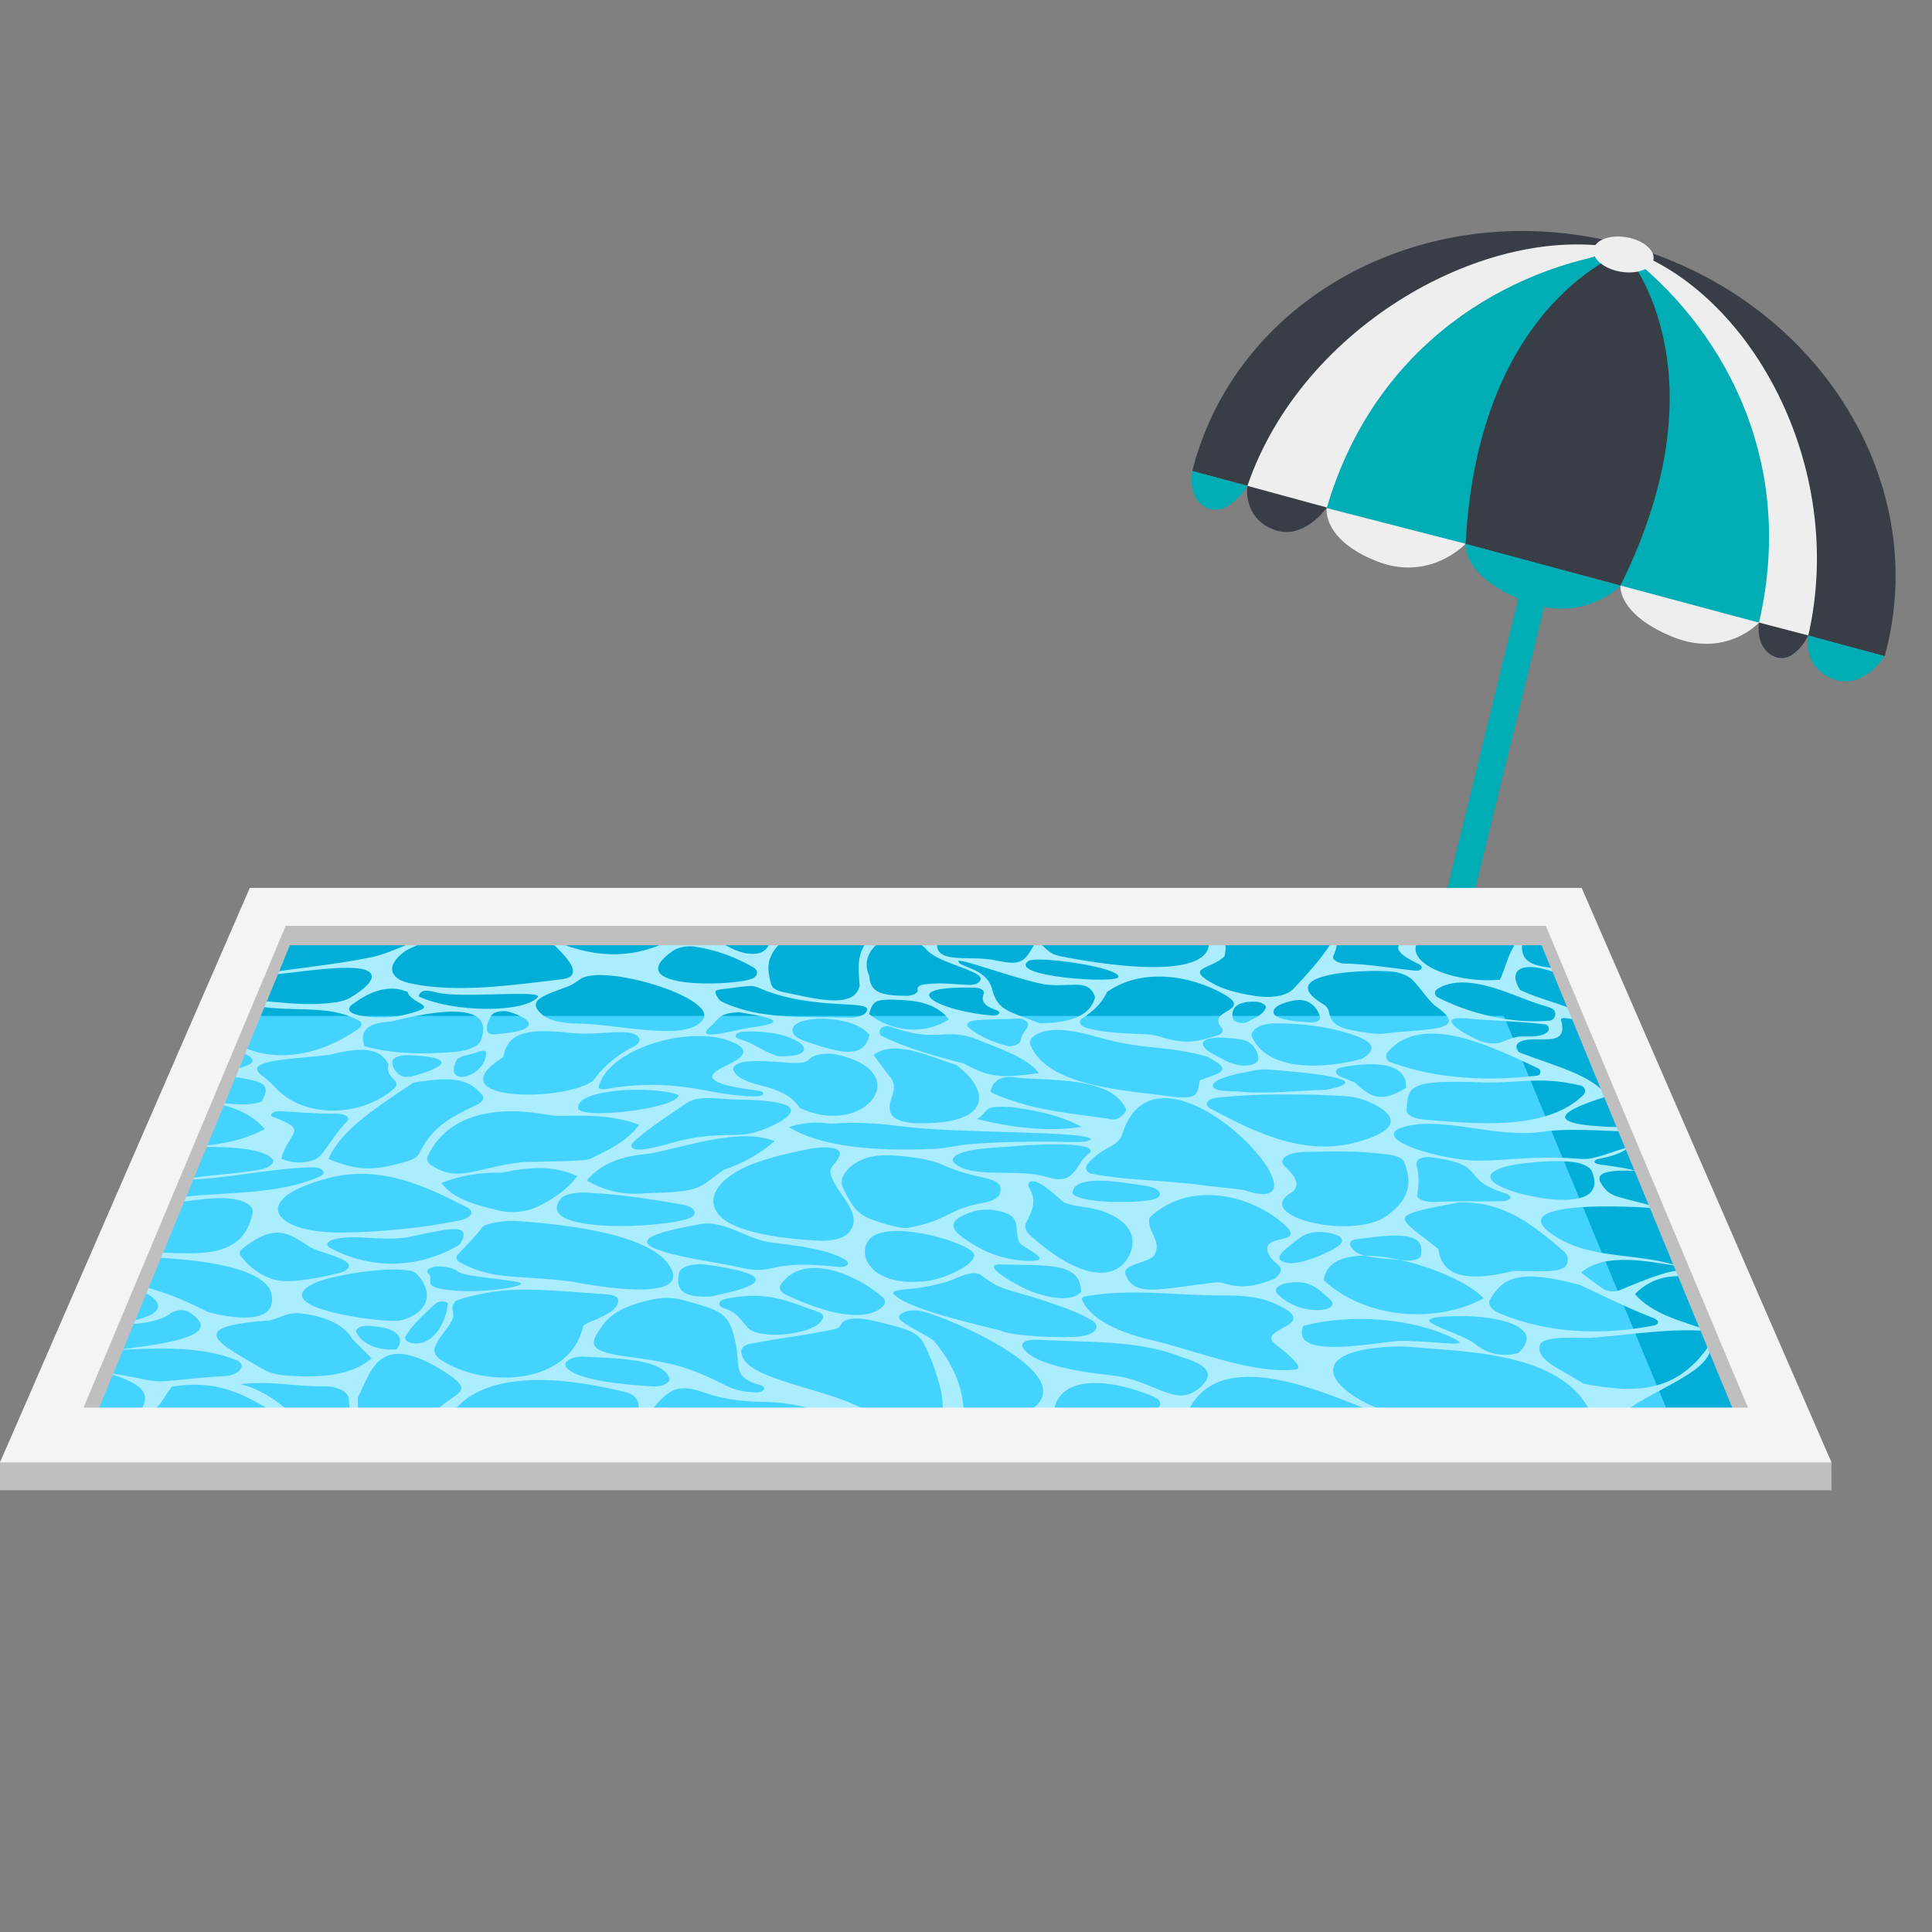 <svg xmlns="http://www.w3.org/2000/svg" xmlns:xlink="http://www.w3.org/1999/xlink" width="500" zoomAndPan="magnify"
     viewBox="0 0 375 375" height="500" preserveAspectRatio="xMidYMid meet" version="1.0">
    <rect x="0" y="0" width="375" height="375" fill="#808080" stroke="none"/>
    <defs>
        <clipPath id="0370ec3b18">
            <path d="M 270 90 L 306 90 L 306 219.75 L 270 219.75 Z M 270 90 " clip-rule="nonzero"/>
        </clipPath>
        <clipPath id="239c0f338a">
            <path d="M 0 177.254 L 355.484 177.254 L 355.484 289.258 L 0 289.258 Z M 0 177.254 "
                  clip-rule="nonzero"/>
        </clipPath>
        <clipPath id="6f84de2013">
            <path d="M 0 172.344 L 355.484 172.344 L 355.484 284 L 0 284 Z M 0 172.344 "
                  clip-rule="nonzero"/>
        </clipPath>
    </defs>
    <g clip-path="url(#0370ec3b18)">
        <path fill="#00adb5"
              d="M 275.613 216.438 C 275.129 218.426 273.586 219.75 272.176 219.406 C 270.762 219.059 270.012 217.172 270.492 215.184 L 300.305 93.266 C 300.789 91.277 302.328 89.953 303.742 90.297 C 305.156 90.645 305.906 92.531 305.422 94.52 L 275.613 216.438 "
              fill-opacity="1" fill-rule="nonzero"/>
    </g>
    <path fill="#393e46"
          d="M 365.809 127.359 C 365.867 127.156 365.926 126.953 365.98 126.75 C 374.957 92.863 352.141 57.352 315.027 47.426 C 277.914 37.5 240.551 56.922 231.578 90.809 C 231.523 91.016 231.477 91.219 231.426 91.426 L 365.809 127.359 "
          fill-opacity="1" fill-rule="nonzero"/>
    <path fill="#eeeeee"
          d="M 269.688 101.684 C 273.66 55.156 315.555 48.457 314.492 48.246 C 288.754 43.117 252.77 63.105 242.121 94.309 C 242.059 94.5 269.672 101.883 269.688 101.684 "
          fill-opacity="1" fill-rule="nonzero"/>
    <path fill="#eeeeee"
          d="M 324.031 116.172 C 345.148 73.285 314.594 47.98 315.598 48.32 C 339.844 56.559 358.469 90.617 350.992 123.34 C 350.945 123.535 323.941 116.355 324.031 116.172 "
          fill-opacity="1" fill-rule="nonzero"/>
    <path fill="#00adb5"
          d="M 314.535 113.645 C 335.777 70.836 314.832 48.574 315.676 49.211 C 333.242 62.582 349.012 88.176 341.414 120.855 C 341.371 121.051 314.441 113.828 314.535 113.645 "
          fill-opacity="1" fill-rule="nonzero"/>
    <path fill="#00adb5"
          d="M 284.477 105.543 C 286.973 57.812 316.145 48.703 315.098 48.848 C 293.234 51.863 266.938 66.418 257.52 98.617 C 257.461 98.812 284.469 105.746 284.477 105.543 "
          fill-opacity="1" fill-rule="nonzero"/>
    <path fill="#eeeeee"
          d="M 320.941 50.375 C 320.629 52.223 317.773 53.277 314.566 52.738 C 311.355 52.191 309.008 50.254 309.324 48.41 C 309.633 46.559 312.488 45.504 315.695 46.047 C 318.902 46.594 321.25 48.527 320.941 50.375 "
          fill-opacity="1" fill-rule="nonzero"/>
    <path fill="#00adb5"
          d="M 231.426 91.426 C 231.426 91.426 230.25 96.898 234.402 98.621 C 238.559 100.336 242.121 94.309 242.121 94.309 L 231.426 91.426 "
          fill-opacity="1" fill-rule="nonzero"/>
    <path fill="#393e46"
          d="M 242.121 94.309 C 242.121 94.309 241.133 100.293 247.035 102.73 C 252.934 105.164 257.543 98.504 257.543 98.504 L 242.121 94.309 "
          fill-opacity="1" fill-rule="nonzero"/>
    <path fill="#00adb5"
          d="M 350.988 123.34 C 350.988 123.34 349.711 129.297 355.613 131.73 C 361.512 134.168 365.809 127.359 365.809 127.359 L 350.988 123.34 "
          fill-opacity="1" fill-rule="nonzero"/>
    <path fill="#393e46"
          d="M 341.418 120.836 C 341.418 120.836 340.57 125.801 344.41 127.441 C 348.25 129.086 350.992 123.34 350.992 123.34 L 341.418 120.836 "
          fill-opacity="1" fill-rule="nonzero"/>
    <path fill="#eeeeee"
          d="M 257.52 98.617 C 257.52 98.617 256.539 104.605 267.012 108.855 C 277.484 113.105 284.477 105.543 284.477 105.543 L 257.52 98.617 "
          fill-opacity="1" fill-rule="nonzero"/>
    <path fill="#00adb5"
          d="M 284.477 105.543 C 284.477 105.543 283.562 111.562 295.344 116.492 C 307.125 121.418 314.57 113.688 314.57 113.688 L 284.477 105.543 "
          fill-opacity="1" fill-rule="nonzero"/>
    <path fill="#eeeeee"
          d="M 314.535 113.645 C 314.535 113.645 313.871 119.098 324.418 123.516 C 334.969 127.934 341.414 120.855 341.414 120.855 L 314.535 113.645 "
          fill-opacity="1" fill-rule="nonzero"/>
    <path fill="#00aed8"
          d="M 303.262 180.121 L 52.301 180.121 L 5.234 283.27 L 350.332 283.27 L 303.262 180.121 "
          fill-opacity="1" fill-rule="nonzero"/>
    <path fill="#44d2ff"
          d="M 291.887 197.191 L 48.734 197.191 L 5.41 282.016 L 327.023 282.016 L 291.887 197.191 "
          fill-opacity="1" fill-rule="nonzero"/>
    <path fill="#a9edff"
          d="M 299.391 195.113 C 300.078 195.297 300.707 195.492 301.207 195.738 C 302.332 196.293 301.969 197.992 300.723 198.109 C 293.621 198.762 285.309 196.816 279.012 193.547 C 278.395 193.227 278.363 192.363 278.949 191.988 C 284.848 188.199 294.566 193.809 299.391 195.113 Z M 295.336 201.18 C 294.281 201.168 292.695 201.723 291.73 202.18 C 290.586 202.719 288.484 202.602 287.039 201.945 C 282.465 199.863 279.031 197.145 284.688 197.672 C 289.703 198.141 294.824 198.227 299.863 198.82 C 300.578 198.906 300.879 199.797 300.355 200.293 C 299.367 201.238 297.41 201.207 295.336 201.18 Z M 298.336 208.789 C 288.805 209.887 278.918 209.484 269.867 206.16 C 269.043 205.859 268.812 204.809 269.391 204.148 C 276.273 196.309 289.996 203.406 298.562 207.367 C 299.25 207.684 299.082 208.703 298.336 208.789 Z M 306.836 210.707 C 307.637 210.898 307.953 211.906 307.371 212.488 C 300.133 219.754 285.469 218.023 276.449 217.324 C 274.492 217.172 272.93 216.352 273.008 215.527 C 273.406 211.414 272.637 209.578 285.992 210.047 C 294.844 210.492 298.387 208.695 306.836 210.707 Z M 262.926 210.078 C 261.969 209.688 261.02 209.352 260.199 208.973 C 258.855 208.359 259.066 207.418 260.574 207.137 C 267.309 205.887 273.215 206.473 272.883 211.168 C 268.551 213.797 266.488 213.488 262.926 210.078 Z M 263.566 221.637 C 253.512 224.469 244.285 220.18 235.086 215.238 C 233.609 214.445 234.125 213.336 236.133 213.086 C 243.375 212.191 254.273 212.32 260.973 212.754 C 262.703 212.863 264.402 213.277 265.984 213.992 C 270.387 215.992 272.941 218.992 263.566 221.637 Z M 272.516 225.477 C 274 229.156 273.859 232.344 269.73 235.566 C 263.277 241.176 242.293 236 250.895 231.344 C 252.523 229.766 251.211 228.109 249.422 226.434 C 247.969 225.074 249.762 223.688 253.035 223.605 C 258.613 223.465 263.984 223.297 269.883 224.168 C 271.23 224.367 272.281 224.898 272.516 225.477 Z M 275.074 231.977 C 275.359 230.293 275.523 228.305 274.984 226.375 C 274.668 225.234 275.527 224.32 278.184 224.684 C 288.938 226.141 283.168 228.805 292.086 231.59 C 293.734 232.102 293.414 233.113 291.578 233.152 C 287.219 233.238 282.758 233.078 278.406 233.312 C 276.691 233.406 274.949 232.715 275.074 231.977 Z M 291.773 226.574 C 293.84 225.891 300.52 225.047 305.059 225.512 C 306.996 225.707 308.605 226.465 308.957 227.293 C 311.184 232.578 305.93 233.523 299.414 232.555 C 292.898 231.586 285.25 228.734 291.773 226.574 Z M 303.363 242.727 C 303.871 243.164 304.215 243.633 304.273 244.098 C 304.684 247.289 300.793 246.727 293.664 246.688 C 284.188 249.082 279.793 247.418 279.203 242.457 C 271.121 235.879 268.598 236.18 283.098 233.395 C 291.801 233.109 297.418 237.637 303.363 242.727 Z M 320.977 255.852 C 322.098 256.285 322.113 257.059 321 257.277 C 311.082 259.227 300.387 258.852 291.07 254.922 C 289.402 254.215 288.695 253.133 289.211 252.254 C 291.742 247.918 294.867 246.246 306.699 249.414 C 311.484 251.652 315.816 253.848 320.977 255.852 Z M 294.711 262.617 C 291.664 263.473 288.656 262.773 286.367 260.895 C 283.18 258.277 269.93 255.598 283.258 255.461 C 291.602 255.375 299.887 257.793 294.711 262.617 Z M 271.727 260.277 C 268 260.312 250.172 264.27 252.98 257.355 C 262.266 254.859 274.504 255.914 282.273 259.832 C 286.043 261.734 278.711 260.211 271.727 260.277 Z M 247.164 260.547 C 248.004 261.383 253.891 265.562 251.418 265.828 C 243.07 266.73 232.27 262.156 223.266 260.047 C 216.312 258.418 211.352 255.621 210.059 252.309 C 209.996 252.148 209.949 251.98 210.109 251.848 C 210.266 251.711 210.594 251.633 210.898 251.578 C 219.191 250.09 228.441 251.434 236.789 251.441 C 240.457 251.441 244.141 251.566 247.191 252.926 C 249.496 253.957 251.895 255.137 250.742 256.562 C 249.684 257.867 245.422 258.832 247.164 260.547 Z M 232.195 269.875 C 227.879 272.98 223.574 267.742 215.656 266.934 C 208.914 266.246 202.895 264.984 200.035 263.059 C 198.395 261.953 196.719 259.77 202.121 260.082 C 210.77 260.582 220.793 260.043 229.098 263.309 C 230.691 263.934 238.094 265.629 232.195 269.875 Z M 173.508 251.215 C 172.648 250.277 176.32 250.258 177.59 250.086 C 179.734 249.801 181.75 249.383 183.617 248.855 C 184.922 248.484 188.082 246.656 189.879 247.227 C 190.219 247.336 190.438 247.5 190.645 247.66 C 192.078 248.738 193.125 249.543 195.465 250.301 C 197.363 250.914 199.449 251.426 201.363 252.043 C 205.074 253.242 208.867 254.5 211.789 256.18 C 213.824 257.344 212.75 259.055 209.656 259.391 C 206.242 259.766 196.461 259.395 194.133 258.238 C 185.52 256.152 175.762 253.66 173.508 251.215 Z M 168.227 244.629 C 167.617 243.199 167.82 241.707 168.664 240.652 C 171.844 236.691 185.922 240.508 188.695 242.914 C 190.766 244.707 183.969 248.148 179.906 248.645 C 172.988 249.492 169.305 247.152 168.227 244.629 Z M 171.258 253.68 C 167.078 257.297 157.891 253.836 152.605 251.332 C 151.484 250.801 151.086 250.035 151.562 249.332 C 155.98 242.836 166.43 247.477 171.285 251.758 C 171.965 252.359 171.953 253.074 171.258 253.68 Z M 158.637 257.145 C 157.602 257.863 155.977 258.395 154.246 258.723 C 151.031 259.324 146.438 259.262 145.016 257.586 C 143.086 255.316 142.863 254.684 140.531 253.922 C 139.035 253.426 139.402 252.352 141.164 252.027 C 144.223 251.469 147.34 251.301 150.344 251.914 C 153.488 252.555 156.035 253.711 158.832 254.637 C 160.512 255.195 159.625 256.457 158.637 257.145 Z M 147.562 268.859 C 148.965 269.246 148.27 270.328 146.645 270.258 C 141.039 270.004 141.359 268.504 133.578 265.719 C 129.848 264.379 125.602 263.863 121.273 263.254 C 118.98 262.934 116.07 262.41 115.414 261.195 C 114.793 260.047 116.219 258.324 116.992 257.219 C 118.727 254.75 122.043 253.133 127.055 252.148 C 128.824 251.797 130.805 251.863 132.383 252.301 C 140.066 254.434 141.453 254.648 142.734 260.445 C 143.77 265.129 142.016 267.336 147.562 268.859 Z M 126.648 269.094 C 119.977 268.672 111.629 267.777 109.891 265.34 C 109.16 264.316 111.016 263.23 113.277 263.332 C 121.191 263.699 128.559 263.938 129.91 267.457 C 130.258 268.367 128.574 269.215 126.648 269.094 Z M 85.41 263.832 C 84.48 263.211 84.121 262.32 84.414 261.477 C 85.059 259.617 87.012 257.832 87.781 256.168 C 88.457 254.699 87.152 253.926 88.379 252.602 C 88.742 252.207 91.176 251.684 91.953 251.48 C 93.172 251.172 94.434 250.914 95.738 250.723 C 98.133 250.379 100.59 250.281 103.02 250.332 C 107.793 250.426 112.484 250.863 117.23 251.195 C 117.895 251.242 118.59 251.293 119.113 251.477 C 119.77 251.707 120.043 252.113 120.027 252.512 C 119.996 253.184 119.387 254.039 118.516 254.625 C 117.785 255.113 116.875 255.543 115.98 255.98 C 115.465 256.23 113.266 257.059 113.199 257.363 C 110.652 268.922 94.055 269.633 85.41 263.832 Z M 78.73 259.363 C 80 257.199 82.43 254.906 84.609 252.969 C 85.258 252.395 86.988 252.543 86.914 253.168 C 86.637 255.609 85.359 259.172 82.41 260.441 C 80.586 261.23 78.082 260.48 78.73 259.363 Z M 77.738 256.297 C 74.984 256.93 51.145 253.918 60.961 249.086 C 63.777 247.699 74.516 245.773 79.395 246.609 C 80.125 246.73 80.668 247.004 80.965 247.336 C 85.199 252.082 81.527 255.422 77.738 256.297 Z M 76.988 261.926 C 72.195 262.215 69.809 260.121 69.156 258.52 C 68.918 257.926 69.973 257.32 71.191 257.348 C 75.93 257.445 79.078 259.035 76.988 261.926 Z M 55.152 266.953 C 53.602 266.828 52.164 266.402 51.211 265.84 C 42.707 260.859 35.242 257.488 52.289 256.301 C 54.676 255.789 55.695 254.547 58.77 254.965 C 63.559 255.609 66.977 257.32 68.445 259.98 C 69.672 261.195 70.898 262.414 72.125 263.637 C 67.891 267.477 60.453 267.391 55.152 266.953 Z M 53.738 248.496 C 50.762 247.836 48.078 245.703 46.652 243.645 C 46.375 243.25 46.512 242.785 47.016 242.391 C 53.492 237.285 56 239.391 59.934 241.902 C 61.855 243.129 65.75 243.656 67.43 245.09 C 68.203 245.746 67.52 246.656 65.945 247.059 C 61.488 248.195 56.25 249.051 53.738 248.496 Z M 64.285 228.535 C 74.047 226.23 82.488 230.129 90.707 234.391 C 92.191 235.16 91.48 236.426 89.176 236.891 C 81.797 238.383 73.645 239.176 66.207 239.234 C 52.711 239.34 48.035 232.547 64.285 228.535 Z M 63.77 224.973 C 66.121 219.32 73.223 214.855 80.223 210.141 C 88.84 208.703 91.129 209.773 93.539 212.469 C 94.121 213.117 93.719 213.898 92.496 214.461 C 85.609 217.629 83.539 219.688 81.289 224 C 81.016 224.531 80.254 225.023 79.176 225.348 C 72.746 227.285 69.57 227.332 63.77 224.973 Z M 62.199 224.281 C 61.707 224.875 60.594 225.375 59.211 225.562 C 57.516 225.785 56.121 225.531 54.594 224.863 C 56.156 219.395 60.117 219.527 53.027 216.781 C 52.02 216.391 53.027 215.605 54.445 215.676 C 58.047 215.867 61.43 216.219 65.109 216.156 C 67 216.121 68.125 216.906 67.344 217.684 C 65.215 219.809 64.062 222.043 62.199 224.281 Z M 53.395 211.039 C 52.742 210.328 51.91 209.547 50.957 208.855 C 46.57 205.672 56.738 205.645 64.141 204.707 C 70.879 202.957 73.809 203.691 75.426 206.543 C 75.039 207.73 75.445 208.641 76.504 209.551 C 77.121 210.082 77.117 210.762 76.453 211.336 C 70.129 216.812 59.078 217.238 53.395 211.039 Z M 68.656 196.766 C 67.586 196.348 67.48 195.609 68.336 194.98 C 70.953 193.059 74.941 190.762 79.117 192.527 C 79.762 195.152 86.605 195.102 77.98 197.098 C 75.793 197.602 71.039 197.684 68.656 196.766 Z M 85.008 192.695 C 89.434 193.785 105.633 192.066 104.348 193.559 C 101.715 196.605 88.16 196.594 81.262 193.402 C 81.598 191.859 83.176 192.242 85.008 192.695 Z M 110.312 191.441 C 111.293 191.07 112.129 190.391 112.613 190.051 C 117.09 186.949 139.59 193.695 136.402 197.984 C 133.172 202.332 119.719 198.688 111.902 198.652 C 109.133 198.637 106.539 198.055 105.27 196.965 C 101.938 194.105 105.695 193.191 110.312 191.441 Z M 130.543 184.594 C 131.598 183.848 133.418 183.504 134.957 183.754 C 139.457 184.477 142.824 185.859 146.168 187.719 C 147.23 188.309 147.195 189.395 146.078 189.91 C 142.789 191.438 119.914 192.141 130.543 184.594 Z M 149.211 192.508 C 159.777 196.277 170.473 193.785 167.984 196.629 C 167.5 197.184 166.039 197.562 164.836 197.523 C 156.762 197.254 147.781 198.086 140.203 194.465 C 139.863 194.301 139.613 194.094 139.465 193.867 C 138.117 191.824 138.996 192.203 142.391 191.727 C 147.043 191.07 146.07 191.383 149.211 192.508 Z M 180.137 184.656 C 182.566 186.754 187.469 187.723 189.773 189.191 C 191.066 190.016 190 191.242 188.055 191.172 C 185.152 191.066 182.555 190.637 179.484 191.062 C 178.332 191.223 178.008 191.613 178.117 192.051 C 178.289 192.738 177.188 193.309 175.871 193.289 C 171.273 193.219 168.906 192.812 168.711 189.344 C 166.082 184.059 174.43 178.078 180.137 184.656 Z M 201.734 190.867 C 207.297 192.105 211.219 189.449 212.555 193.566 C 211.719 196.82 208.449 198.547 201.832 198.629 C 196.137 196.367 193.637 196.242 192.617 192.141 C 191.57 187.93 186.656 187.906 186.016 186.68 C 185.461 185.602 195.559 189.488 201.734 190.867 Z M 199.695 186.473 C 201.746 185.527 217.078 187.742 217.105 189.574 C 217.125 191.086 195.141 189.527 199.695 186.473 Z M 237.652 193.035 C 242.48 195.809 236.379 196.082 236.465 198.094 C 236.492 198.77 236.801 199.105 237.082 199.426 C 237.605 200.016 237.289 200.645 236.32 200.957 C 232.406 202.223 230.109 202.758 225.355 201.273 C 224.469 200.996 223.488 200.809 222.492 200.758 C 218.375 200.551 214.727 200.535 211.18 199.609 C 209.664 199.215 209.148 198.25 210.098 197.637 C 212.41 196.148 213.953 194.551 214.91 192.512 C 221.586 187.82 231.051 189.25 237.652 193.035 Z M 243.684 194.43 C 244.934 194.48 245.969 195.145 245.664 195.73 C 244.949 197.117 243.59 197.531 242.133 198.355 C 241.289 198.828 239.512 198.445 239.324 197.75 C 238.832 195.906 239.859 194.289 243.684 194.43 Z M 243.336 207.812 C 244.117 207.656 245.148 207.523 246.168 207.598 C 252.422 208.07 268.297 209.418 257.418 211.508 C 253.586 211.629 249.77 211.992 245.934 212.051 C 244.008 212.078 242.082 212.039 240.16 211.84 C 239.418 211.766 235.34 211.984 235.402 210.727 C 235.477 209.09 242.105 208.055 243.336 207.812 Z M 240.91 201.766 C 242.988 202.082 244.184 203.867 244.23 205.469 C 244.262 206.508 242.348 207.105 240.348 206.711 C 238.234 206.293 236.98 205.375 235.469 204.586 C 232.102 202.828 232.418 200.484 240.91 201.766 Z M 227.031 212.793 C 218.707 211.617 203.395 211.02 199.992 202.816 C 199.691 202.098 200.266 201.145 201.504 200.602 C 205.32 198.918 210.617 200.652 214.555 201.703 C 222.215 203.754 227.27 202.996 234.402 205.141 C 239.156 207.684 237.535 208.07 232.93 209.648 C 232.203 211.73 233.449 213.703 227.031 212.793 Z M 241.48 231.004 C 240.969 230.828 234.707 230.25 233.574 230.082 C 226.586 229.07 218.859 229.176 211.777 227.812 C 210.926 227.645 210.516 226.633 211.062 225.953 C 212.246 224.48 213.898 223.402 215.504 222.551 C 216.48 222.031 217.492 221.254 217.766 220.348 C 224.711 197.234 261.305 237.754 241.48 231.004 Z M 199.914 239.738 C 199.02 238.93 198.785 238.039 199.238 237.207 C 200.402 235.07 201.16 233.062 199.949 230.898 C 199.738 230.516 199.414 229.965 199.719 229.598 C 201.082 227.949 205.855 233.074 206.582 233.41 C 208.312 234.211 211.527 234.262 213.617 234.965 C 215.859 235.715 217.488 236.668 218.492 237.801 C 220.379 239.926 220.109 242.379 218.668 244.523 C 216.215 248.168 209.996 248.797 199.914 239.738 Z M 194.441 245.422 C 203.379 245.711 209.777 244.918 209.836 250.777 C 207.719 253.02 202.559 251.656 199.527 250.402 C 198.379 249.926 189.367 245.254 194.441 245.422 Z M 188.793 235.18 C 190.051 234.766 191.766 234.668 193.285 234.934 C 198.852 235.906 196.586 238.523 197.902 241.234 C 198.324 242.105 205.262 244.918 199.5 244.742 C 193.738 244.562 189.703 242.207 187.027 240.301 C 184.098 238.207 184.27 236.664 188.793 235.18 Z M 165.383 233.754 C 164.633 232.602 163.926 231.371 163.484 230.215 C 162.773 228.344 165.18 225.199 169.586 224.426 C 172.992 223.832 180.281 224.832 182.68 225.973 C 189.754 229.336 195.203 228.016 194.074 231.703 C 193.828 232.512 192.57 233.18 190.777 233.488 C 183.973 234.652 184.164 236.875 176.305 238.324 C 174.641 238.629 169.648 236.941 168.551 236.441 C 166.875 235.672 166.02 234.734 165.383 233.754 Z M 164.535 239.461 C 163.613 240.375 161.387 240.93 159.066 240.816 C 151.359 240.441 142.605 239.172 139.664 235.93 C 137.406 233.449 138.508 230.648 141.496 228.383 C 144.707 225.957 149.809 224.523 155.398 223.359 C 156.891 223.051 158.816 222.633 160.531 222.719 C 165.75 222.988 161.129 226.145 161.16 227.207 C 161.277 231.031 168.441 235.582 164.535 239.461 Z M 97.395 227.621 C 102.711 226.484 107.527 226.156 112.035 228.289 C 110.023 231.035 106.867 233.086 103.844 234.426 C 102.184 235.16 99.301 235.547 97.215 235.039 C 92.527 233.902 88.121 232.918 85.684 229.598 C 89.43 228.164 93.332 227.504 97.395 227.621 Z M 105.941 216.332 C 107.004 216.531 108.25 216.617 109.426 216.594 C 114.531 216.496 119.367 216.527 124.074 218.332 C 121.613 221.555 118.379 223.066 114.586 224.922 C 113.359 225.523 102.668 225.406 100.996 225.613 C 92.25 226.699 88.961 229.605 83.719 226.184 C 82.973 225.691 82.738 225.066 83.016 224.457 C 87.074 215.621 97.496 214.758 105.941 216.332 Z M 141.395 201.965 C 145.172 203.309 145.098 204.699 142.027 206.293 C 139.848 207.422 136.438 208.719 139.414 210.074 C 141.504 211.023 144.484 211.293 147.285 211.73 C 148.637 211.938 148.297 212.773 146.832 212.801 C 146.816 212.801 146.812 212.801 146.797 212.801 C 145.207 212.82 143.633 212.684 142.133 212.5 C 139.059 212.121 136.277 211.473 133.293 211.039 C 128.402 210.324 122.762 210.426 117.82 211.344 C 117.508 211.398 117.172 211.426 116.855 211.395 C 116.191 211.332 116.156 211.102 116.191 210.957 C 118.062 203.617 133.277 199.094 141.395 201.965 Z M 145.324 199.5 C 141.57 200.148 133.758 202.492 138.539 198.672 C 139.719 197.297 140.082 196.703 143.336 196.449 C 147.602 197.176 155.07 198.27 145.324 199.5 Z M 150.961 205.016 C 147.441 203.75 146.316 202.477 143.539 201.688 C 142.207 201.309 142.777 200.324 144.359 200.246 C 155.121 199.711 160.855 205.34 150.961 205.016 Z M 168.758 200.816 C 167.699 206.07 162.051 204.035 156.117 202.027 C 154.758 201.566 153.863 200.844 153.816 200.043 C 153.625 196.926 165.293 196.73 168.758 200.816 Z M 168.668 196.82 C 169.52 194.277 169.57 193.785 175.336 194.113 C 178.699 194.305 182.094 195.125 184.172 197.863 C 179.535 200.914 173.066 200.34 168.668 196.82 Z M 196.016 203.129 C 192.254 202.223 190.023 201.035 188.031 199.465 C 187.332 198.91 187.898 198.207 189.152 198.074 C 192.016 197.777 194.984 197.863 197.934 197.691 C 200.926 198.441 198.98 199.797 198.477 200.781 C 197.812 202.082 198.68 202.578 196.016 203.129 Z M 186.996 206.398 C 181.672 205.051 175.617 203.316 171.309 201.172 C 169.938 200.488 171.168 198.695 172.754 199.262 C 181.934 202.543 183.238 199.445 189.148 201.559 C 194.09 203.582 199.449 205.289 201.648 208.297 C 194.281 209.281 192.246 209.223 186.996 206.398 Z M 197.664 209.215 C 204.18 209.785 215.773 209.016 218.559 215.285 C 218.77 215.762 217.613 216.723 217.301 216.926 C 216.371 217.523 215.645 217.223 214.59 217.066 C 212.043 216.684 209.488 216.387 206.945 216.008 C 204.336 215.621 201.734 215.164 199.184 214.477 C 198.547 214.301 192.09 212.348 192.246 211.77 C 192.859 209.496 194.668 208.641 197.664 209.215 Z M 155.23 215.043 C 151.801 209.828 144.238 211.434 142.398 207.805 C 141.984 206.984 143.25 206.137 145.125 206.016 C 150.938 205.641 155.723 207.168 157.07 205.609 C 157.91 204.645 160.41 204.293 162.289 204.68 C 177.98 207.914 167.875 221.02 155.23 215.043 Z M 196.32 214.895 C 201.152 215.539 205.863 216.465 209.918 218.73 C 203.27 219.766 196.148 218.801 189.645 217.215 C 192.312 215.453 190.414 214.566 196.32 214.895 Z M 177.664 218.004 C 175.57 217.945 173.777 217.336 173.164 216.473 C 171.43 214.02 175.008 211.613 172.719 208.969 C 171.652 207.742 170.617 206.168 169.566 204.766 C 173.66 201.645 180.719 205.191 185.645 206.73 C 192.148 211.586 192.887 218.457 177.664 218.004 Z M 112.215 215.129 C 111.629 211.273 127.273 210.648 131.711 212.578 C 131.352 215.238 112.555 217.375 112.215 215.129 Z M 145.129 220.098 C 143.727 220.332 142.184 220.293 140.691 220.32 C 137.77 220.383 134.852 220.73 132.23 221.332 C 130.66 221.695 124.652 223.707 122.992 222.953 C 121.855 222.434 123.152 221.484 123.766 220.949 C 126.352 218.691 129.641 216.609 132.672 214.508 C 133.211 214.133 133.77 213.75 134.582 213.477 C 134.645 213.457 134.703 213.438 134.766 213.422 C 136.879 212.816 140.496 213.371 142.754 213.414 C 145.828 213.477 149.246 213.543 151.906 214.27 C 156.984 215.664 148.805 219.492 145.129 220.098 Z M 133.898 236.406 C 129.16 238.418 103.277 239.652 108.863 232.617 C 109.441 231.887 111.594 231.402 113.445 231.48 C 120.125 231.75 126.285 232.738 132.539 233.824 C 134.887 234.234 135.578 235.688 133.898 236.406 Z M 125.469 231.59 C 121.262 232.02 117.398 231.199 113.895 229.133 C 116.891 225.547 121.129 224.336 126.25 223.902 C 133.402 222.523 143.648 218.816 150.359 221.492 C 147.461 223.98 144.168 225.832 140.488 227.055 C 135.246 230.742 136.395 231.312 125.469 231.59 Z M 210.539 221.594 C 208.43 221.801 205.578 221.574 203.355 221.578 C 200.711 221.578 198.066 221.605 195.438 221.688 C 192.93 221.766 190.434 221.891 187.977 222.105 C 185.766 222.301 183.414 222.906 181.246 222.996 C 173.051 223.348 160.434 223.262 153.113 218.781 C 155.746 217.91 158.465 217.684 161.273 218.105 C 166.336 217.719 170.605 218.047 175.23 218.645 C 186.16 220.055 211.145 219.453 211.766 221.141 C 211.789 221.203 211.109 221.539 210.539 221.594 Z M 222.652 230.234 C 225.785 230.766 226.035 232.625 222.949 233 C 216.84 233.742 207.867 233.117 208.188 231.332 C 208.785 228.059 216.441 229.188 222.652 230.234 Z M 208.711 227.164 C 208.145 227.875 207.27 229.168 204.824 228.82 C 204.035 228.707 203.359 228.484 202.645 228.297 C 198.27 227.168 193.008 228.051 188.547 227.223 C 186.641 226.871 184.406 225.719 185.047 224.781 C 186.418 222.785 193.617 222.805 197.359 222.434 C 199.465 222.223 211.719 221.5 211.684 223.395 C 211.676 223.633 211.41 223.84 211.16 224.039 C 209.957 225.004 209.551 226.117 208.711 227.164 Z M 193.445 196.094 C 194.422 196.441 193.891 197.195 192.727 197.109 C 182.297 196.355 172.754 191.273 189.281 191.715 C 190.344 191.742 191.16 192.281 190.957 192.824 C 190.332 194.5 191.152 195.27 193.445 196.094 Z M 110.438 200.465 C 116.375 201.145 122.215 199.34 123.875 201.246 C 124.418 201.871 124.047 202.617 122.977 203.152 C 119.148 205.062 116.801 207.469 115.02 209.867 C 108.879 214.016 84.352 213.695 97.684 205.176 C 98.477 200.828 101.52 199.438 110.438 200.465 Z M 95.332 197.125 C 95.738 196.418 97.59 196.02 98.812 196.391 C 103.703 197.867 105.031 200.176 96.004 200.75 C 93.738 200.891 94.395 198.773 95.332 197.125 Z M 88.582 205.852 C 88.77 205.465 89.371 205.117 90.184 204.914 C 91.301 204.633 92.301 204.379 93.176 204.039 C 93.66 203.855 94.363 203.977 94.367 204.238 C 94.387 209.145 85.965 211.215 88.582 205.852 Z M 80.027 208.895 C 79.219 209.109 78.219 209.047 77.762 208.738 C 76.531 207.914 76.09 207.004 76.176 205.984 C 76.227 205.328 77.656 204.766 79.16 204.816 C 87.984 205.113 87.492 206.895 80.027 208.895 Z M 75.891 198.285 C 90.117 194.691 95.527 196.242 93.312 202.016 C 92.902 203.074 90.867 203.941 88.473 204.152 C 82.711 204.656 76.402 204.668 70.754 203.062 C 69.676 200.078 71.391 198.484 75.891 198.285 Z M 89.328 245.066 C 88.523 244.637 88.371 244.008 88.914 243.445 C 90.594 241.691 92.281 240 93.543 238.27 C 94.223 237.336 98.316 236.844 100.371 236.996 C 107.004 237.492 125.965 238.996 130.031 245.793 C 134.559 253.363 113.41 249.207 110.922 248.746 C 100.445 247.41 95.957 248.598 89.328 245.066 Z M 63.996 242.16 C 63.094 241.668 63.547 240.855 64.945 240.531 C 69.203 239.539 73.344 240.898 78.707 240.219 C 84.961 239.051 92.074 236.727 89.426 241.246 C 89.277 241.5 88.98 241.742 88.602 241.953 C 80.812 246.266 71.812 246.41 63.996 242.16 Z M 85.219 245.801 C 86.77 245.852 88.312 246.227 88.922 246.832 C 90.016 247.922 101.602 248.484 101.152 249.191 C 100.645 249.984 92.008 251.281 85.906 250.219 C 81.922 249.523 84.418 248.355 83.117 247.184 C 82.414 246.555 83.645 245.75 85.219 245.801 Z M 139.711 251.254 C 139.031 251.398 138.477 251.633 137.809 251.664 C 131.305 251.977 131.328 249.34 131.84 246.988 C 132.074 245.898 134.496 245.148 136.797 245.441 C 144.723 246.461 152.93 248.465 139.711 251.254 Z M 144.594 246.219 C 139.039 244.902 132.125 244.238 127.457 242.473 C 121.543 240.23 131.199 238.504 135.348 237.707 C 135.855 237.605 136.379 237.508 136.93 237.484 C 141.387 237.32 145.34 240.672 149.789 241.18 C 154.625 241.73 161.219 242.605 164.164 244.59 C 164.969 245.137 164.664 246.055 162.715 245.883 C 158.324 245.508 154.211 245.086 149.77 246.164 C 148.137 246.566 146.191 246.602 144.594 246.219 Z M 246.094 243.047 C 247.09 245.879 250.387 245.57 247.457 248.18 C 244.941 249.16 241.848 250.312 238.035 249.234 C 237.652 249.125 237.281 248.996 236.852 248.941 C 236.305 248.871 235.746 248.926 235.219 248.984 C 231.691 249.379 228.191 250.066 224.504 250.285 C 220.082 250.551 219.059 248.906 218.434 247.281 C 217.699 245.379 223.352 245.051 224.102 243.566 C 225.551 240.707 222.633 239.164 223.098 236.383 C 229.988 229.68 240.945 231.277 248.012 236.641 C 255.168 242.078 244.703 239.086 246.094 243.047 Z M 256.926 243.383 C 255.77 243.926 250.543 246.203 248.625 244.637 C 247.77 243.938 249.066 242.863 249.676 242.324 C 250.422 241.672 251.242 241.059 252.062 240.43 C 252.637 239.988 253.32 239.562 254.328 239.316 C 256.418 238.793 260.242 239.418 260.484 240.633 C 260.695 241.684 258.367 242.699 256.926 243.383 Z M 256.254 254.273 C 252.691 254.434 249.762 252.934 248.02 251.223 C 247.125 250.344 247.895 249.395 249.719 249.062 C 254.203 248.246 255.938 250.16 258.301 252.375 C 259.211 253.234 258.234 254.184 256.254 254.273 Z M 262.711 240.652 C 262.902 240.582 263.168 240.551 263.422 240.523 C 266 240.246 270.66 239.371 273.574 240.094 C 276.332 240.777 275.867 242.656 275.801 243.652 C 275.75 244.375 274.215 244.852 272.496 244.633 C 270.008 244.324 266.824 244.273 264.52 243.625 C 262.695 243.113 261.086 241.277 262.711 240.652 Z M 287.992 252.012 C 278.434 257.109 264.898 255.844 256.93 248.5 C 258.195 238.539 282.938 246.355 287.992 252.012 Z M 261.883 200.609 C 265.469 201.75 268.176 203.25 264.34 205.516 C 256.949 207.52 246.137 208.012 243.027 201.312 C 242.477 200.121 244.5 198.652 247.426 198.621 C 252.48 198.566 257.887 199.34 261.883 200.609 Z M 252.594 194.113 C 254.383 194.285 255.75 195.594 256.219 197.453 C 256.387 198.098 255.367 198.555 254.07 198.426 C 253.027 198.32 247.488 198.176 247.203 196.578 C 246.918 194.977 250.637 194.254 251.648 194.129 C 251.973 194.09 252.289 194.086 252.594 194.113 Z M 270.41 188.617 C 271.926 188.824 273.406 189.414 274.172 190.203 C 275.766 191.84 276.738 193.516 278.387 195.105 C 286.18 200.414 276.258 199.609 268.977 200.59 C 268.133 200.707 267.195 200.703 266.262 200.578 C 260.652 199.832 258.449 199.305 257.98 196.527 C 257.875 195.891 257.52 195.324 256.965 194.992 C 246.172 188.566 266.664 188.102 270.41 188.617 Z M 295.855 181.441 C 293.062 183.18 292.242 188.023 291.129 190.164 C 282.117 190.984 270.805 186.598 276.113 181.574 C 269.051 183.078 270.855 184.953 275.312 187.086 C 276.484 187.645 275.977 188.551 274.562 188.395 C 269.918 187.887 265.465 187.102 260.977 187.02 C 259.641 186.996 258.484 186.211 258.809 185.531 C 259.543 183.996 259.695 182.355 259.711 180.547 C 257.715 184.824 254.344 188.414 251.039 191.941 C 249.926 193.129 247.414 193.738 244.684 193.438 C 241.359 193.07 237.875 192.176 236.094 191.246 C 229.277 187.699 235.137 188.246 237.676 185.605 C 238.113 183.516 238.305 181.211 233.965 180.172 C 239.441 191.715 212.355 186.918 205.664 185.574 C 204.723 185.387 203.859 184.934 203.156 184.277 C 202.305 183.48 201.211 182.539 201.039 182.84 C 198.895 186.602 198.438 187.492 193.547 186.465 C 192.312 186.203 191.023 186.055 189.734 186.031 C 184.945 185.941 181.164 186.18 181.992 182.43 C 179.406 182.207 169.859 180.652 168.68 182.062 C 166.141 185.371 166.613 188.012 166.859 191.301 C 165.902 196.055 157.895 193.758 151.898 192.527 C 150.723 192.285 149.898 191.754 149.707 191.102 C 148.574 187.211 148.809 184.836 153.82 181.016 C 151.594 181.039 150.484 181.051 148.25 181.074 C 149.043 181.266 149.824 181.473 150.598 181.723 C 148.82 183.199 149.25 185.605 145.016 185.059 C 142.285 184.707 139.297 182.469 136.859 181.191 C 135.156 181.262 133.785 181.316 132.086 181.387 C 123.031 186.938 114.383 185.805 106.328 182.086 C 104.648 181.309 115.738 189.293 109.035 190.074 C 99.402 191.199 88.781 192.832 79.531 190.84 C 75.871 190.055 74.586 187.652 78.504 184.695 C 79.496 183.945 83.859 182.531 82.473 182.312 C 81.086 182.094 76.184 184.922 72.332 185.738 C 63.355 187.652 53.09 188.234 52.738 188.988 C 52.438 189.656 64.43 187.297 69.668 187.98 C 72.836 188.391 73.676 190.246 67.965 193.664 C 67.398 194.004 66.219 194.402 65.336 194.527 C 56.406 195.812 49.332 193.066 49.59 195.219 C 56.891 196.574 63.605 194.879 69.535 198.02 C 70.418 198.488 70.34 199.199 69.477 199.785 C 61.977 204.887 52.789 206.98 44.492 201.887 C 44.27 202.387 44.156 202.637 43.934 203.137 C 50.465 205.273 51.695 206.789 41.738 208.137 C 41.73 208.227 41.734 208.211 41.727 208.301 C 48.926 209.918 53.508 209.262 50.777 213.793 C 47.641 215.012 43.379 213.949 40.031 213.785 C 44.57 214.578 48.617 215.887 51.41 219.152 C 46.512 221.711 41.32 222.473 35.602 222.559 C 35.586 222.59 35.582 222.605 35.566 222.637 C 43.016 222.469 50.504 222.684 52.711 224.773 C 53.594 225.605 52.426 226.695 50.266 227.066 C 45.117 227.953 40.023 228.051 35.023 229.004 C 43.676 228.984 52.301 226.695 60.707 226.582 C 62.715 226.555 63.535 227.719 62.031 228.379 C 52.684 232.477 41.562 230.988 31.434 232.934 C 31.285 233.309 31.211 233.496 31.066 233.875 C 37.711 233.016 45.25 231.359 48.441 233.957 C 48.996 234.41 49.102 235.004 48.996 235.531 C 46.883 245.961 35.172 242.629 27.523 243.148 C 27.395 243.496 27.328 243.668 27.199 244.016 C 31.559 244.102 51.363 244.699 52.703 251.203 C 53.977 257.387 44.684 255.852 40.344 254.652 C 37.344 253.102 32.488 250.828 27.781 249.738 C 27.082 249.578 26.348 250.129 26.941 250.371 C 31.445 252.215 33.453 255.168 23.863 256.688 C 26.344 257.469 31.539 256.27 33.047 254.965 C 33.883 254.246 35.715 254.086 36.602 254.641 C 43.797 259.117 33.414 260.754 21.664 262.125 C 29.25 261.695 38.832 261.047 45.965 264.047 C 48.035 264.914 46.398 267.012 43.512 267.113 C 40.258 267.23 35.84 267.762 32.254 268.07 C 31.035 268.176 29.855 268.113 28.797 267.895 C 25.59 267.223 18.984 266.062 20.652 266.504 C 27.656 268.355 29.09 270.566 27.645 273.156 C 28.43 273.832 28.309 273.727 29.09 274.406 C 31.191 272.965 31.867 270.992 33.391 269.152 C 43.988 267.465 48.719 271.863 55.742 275.473 C 56.195 274.859 56.082 275.012 56.535 274.398 C 54.043 271.941 50.207 269.457 46.707 268.676 C 52.621 267.949 57.293 269.16 62.719 269.09 C 65.477 269.055 67.645 270.086 67.715 271.594 C 67.758 272.512 67.887 273.523 68.031 274.516 C 68.996 274.414 68.59 274.453 69.555 274.355 C 69.473 272.793 69.352 271.383 69.547 271.023 C 72.039 266.477 73.348 257.773 86.734 266.551 C 92.902 270.598 87.438 270.223 84.051 274.555 C 84.051 274.555 84.055 274.555 84.055 274.559 C 85.449 274.562 86.148 274.562 87.547 274.566 C 94.281 264.934 111.738 267.832 121.258 270.168 C 123.656 270.754 124.18 272.188 123.887 273.75 C 124.762 274.199 124.695 274.164 125.566 274.609 C 129.16 270.902 130.305 267.949 136.777 270.32 C 139.801 271.426 143.555 272.004 147.426 272.078 C 152.324 272.176 155.883 272.691 160.664 274.555 C 164.062 274.547 165.762 274.543 169.164 274.535 C 168.504 274.098 167.875 273.691 167.258 273.355 C 163.59 271.348 158.535 270.121 154.117 268.734 C 150.141 267.488 145.398 265.953 144.258 263.648 C 143.793 262.711 143.34 261.281 145.715 260.816 C 151.031 259.777 156.641 259.141 161.785 258.031 C 162.883 257.797 163.039 257.496 163.277 256.984 C 163.48 256.547 164.184 256.168 165.086 256 C 166.984 255.66 169.895 256.426 171.543 256.84 C 173.484 257.328 175.719 257.867 177.184 258.664 C 179.133 259.73 179.5 261.184 180.137 262.535 C 180.949 264.242 181.957 267.152 182.406 268.988 C 182.84 270.758 183.176 272.641 182.852 274.504 C 184.602 274.5 185.473 274.5 187.219 274.492 C 187.117 274.328 187.043 274.164 187.039 273.984 C 186.887 268.953 184.695 264.246 181.16 260.156 C 179.312 258.859 176.488 257.648 174.883 256.316 C 173.473 255.148 176.281 253.906 178.848 254.48 C 183.789 255.578 212.871 267.797 198.551 274.465 C 201.168 274.457 202.473 274.449 205.09 274.445 C 204.738 274.109 204.562 273.727 204.652 273.332 C 206.27 266.445 216.664 267.934 223.953 271.121 C 225.57 271.832 225.648 273.09 224.027 273.695 C 223.316 273.961 222.488 274.191 221.57 274.395 C 225.117 274.383 226.887 274.379 230.418 274.367 C 236.445 260.328 257.859 270.77 267.184 274.254 C 268.223 274.254 268.738 274.254 269.773 274.25 C 257.84 270.176 252.555 262.32 269.832 261.402 C 270.961 261.34 272.25 261.305 273.477 261.422 C 284.129 262.398 303.207 262.34 308.711 274.152 C 311.301 274.148 312.59 274.145 315.141 274.141 C 322.008 269.062 332.766 266.094 332.07 260.641 C 325.828 270.273 317.656 270.605 307.371 268.562 C 302.543 265.504 298.242 264.07 298.863 261.164 C 299.316 259.047 306.867 259.812 308.656 259.684 C 316.098 259.148 324.293 257.707 331.875 258.391 C 326.836 256.48 320.914 255.297 317.34 251.191 C 319.629 248.828 322.535 247.664 326.051 247.699 C 327.895 244.82 318.195 248.777 314.363 250.445 C 313.57 250.793 312.07 250.711 311.289 250.223 C 309.859 249.328 308.359 248.082 306.895 247.008 C 311.52 243.023 319.828 244.84 325.883 245.773 C 318.203 243.18 309.539 244.457 302.605 240.406 C 289.035 232.469 319.246 234.273 320.504 234.492 C 321.027 234.578 321.328 234.316 320.852 234.152 C 318.715 233.438 316.305 232.969 314.051 232.293 C 313.07 231.992 312.305 231.566 311.867 231.102 C 309.332 228.418 309.625 226.922 317.465 227.266 C 315.172 226.562 312.742 226.367 310.359 225.988 C 309.016 225.777 309.348 225.074 310.504 224.883 C 312.559 224.547 315.152 223.746 315.992 222.691 C 313.18 223.426 311.516 224.285 308.801 224.84 C 308.168 224.969 307.406 224.992 306.633 224.926 C 296.695 224.09 289.93 225.777 284.32 225.129 C 275.215 224.07 265.84 220.242 273.137 218.566 C 280.77 216.816 290.535 221.004 299.539 219.652 C 307.188 218.5 323.398 220.766 314.523 218.789 C 295.668 218.348 306.207 214.582 312.031 212.754 C 308.934 208.652 302.062 206.996 295.016 204.32 C 294.219 204.023 294.055 202.949 294.73 202.426 C 297.328 200.434 304.711 204.023 303.004 198.012 C 302.672 196.84 306.984 198.727 308.316 197.574 C 304.816 195.059 299.359 194.266 295.02 192.129 C 292.82 188.629 294.746 186.406 301.176 188.531 C 302.09 188.922 303.941 189.613 305.438 189.781 C 305.195 189.238 305.074 188.961 304.828 188.41 C 299.797 187.41 293.715 188.266 295.855 181.441 "
          fill-opacity="1" fill-rule="nonzero"/>
    <g clip-path="url(#239c0f338a)">
        <path fill="#bfbfbf"
              d="M 307.004 177.754 L 48.488 177.754 L 0 283.828 L 0.004 289.258 L 355.484 289.258 L 355.473 283.77 Z M 299.219 183.48 L 338.453 278.621 L 17.039 278.621 L 56.273 183.48 L 299.219 183.48 "
              fill-opacity="1" fill-rule="nonzero"/>
    </g>
    <g clip-path="url(#6f84de2013)">
        <path fill="#f4f4f4"
              d="M 307 172.34 L 48.488 172.34 L 0.004 283.848 L 355.484 283.848 Z M 300.035 179.703 L 339.27 273.207 L 16.219 273.207 L 55.449 179.703 L 300.035 179.703 "
              fill-opacity="1" fill-rule="nonzero"/>
    </g>
</svg>
